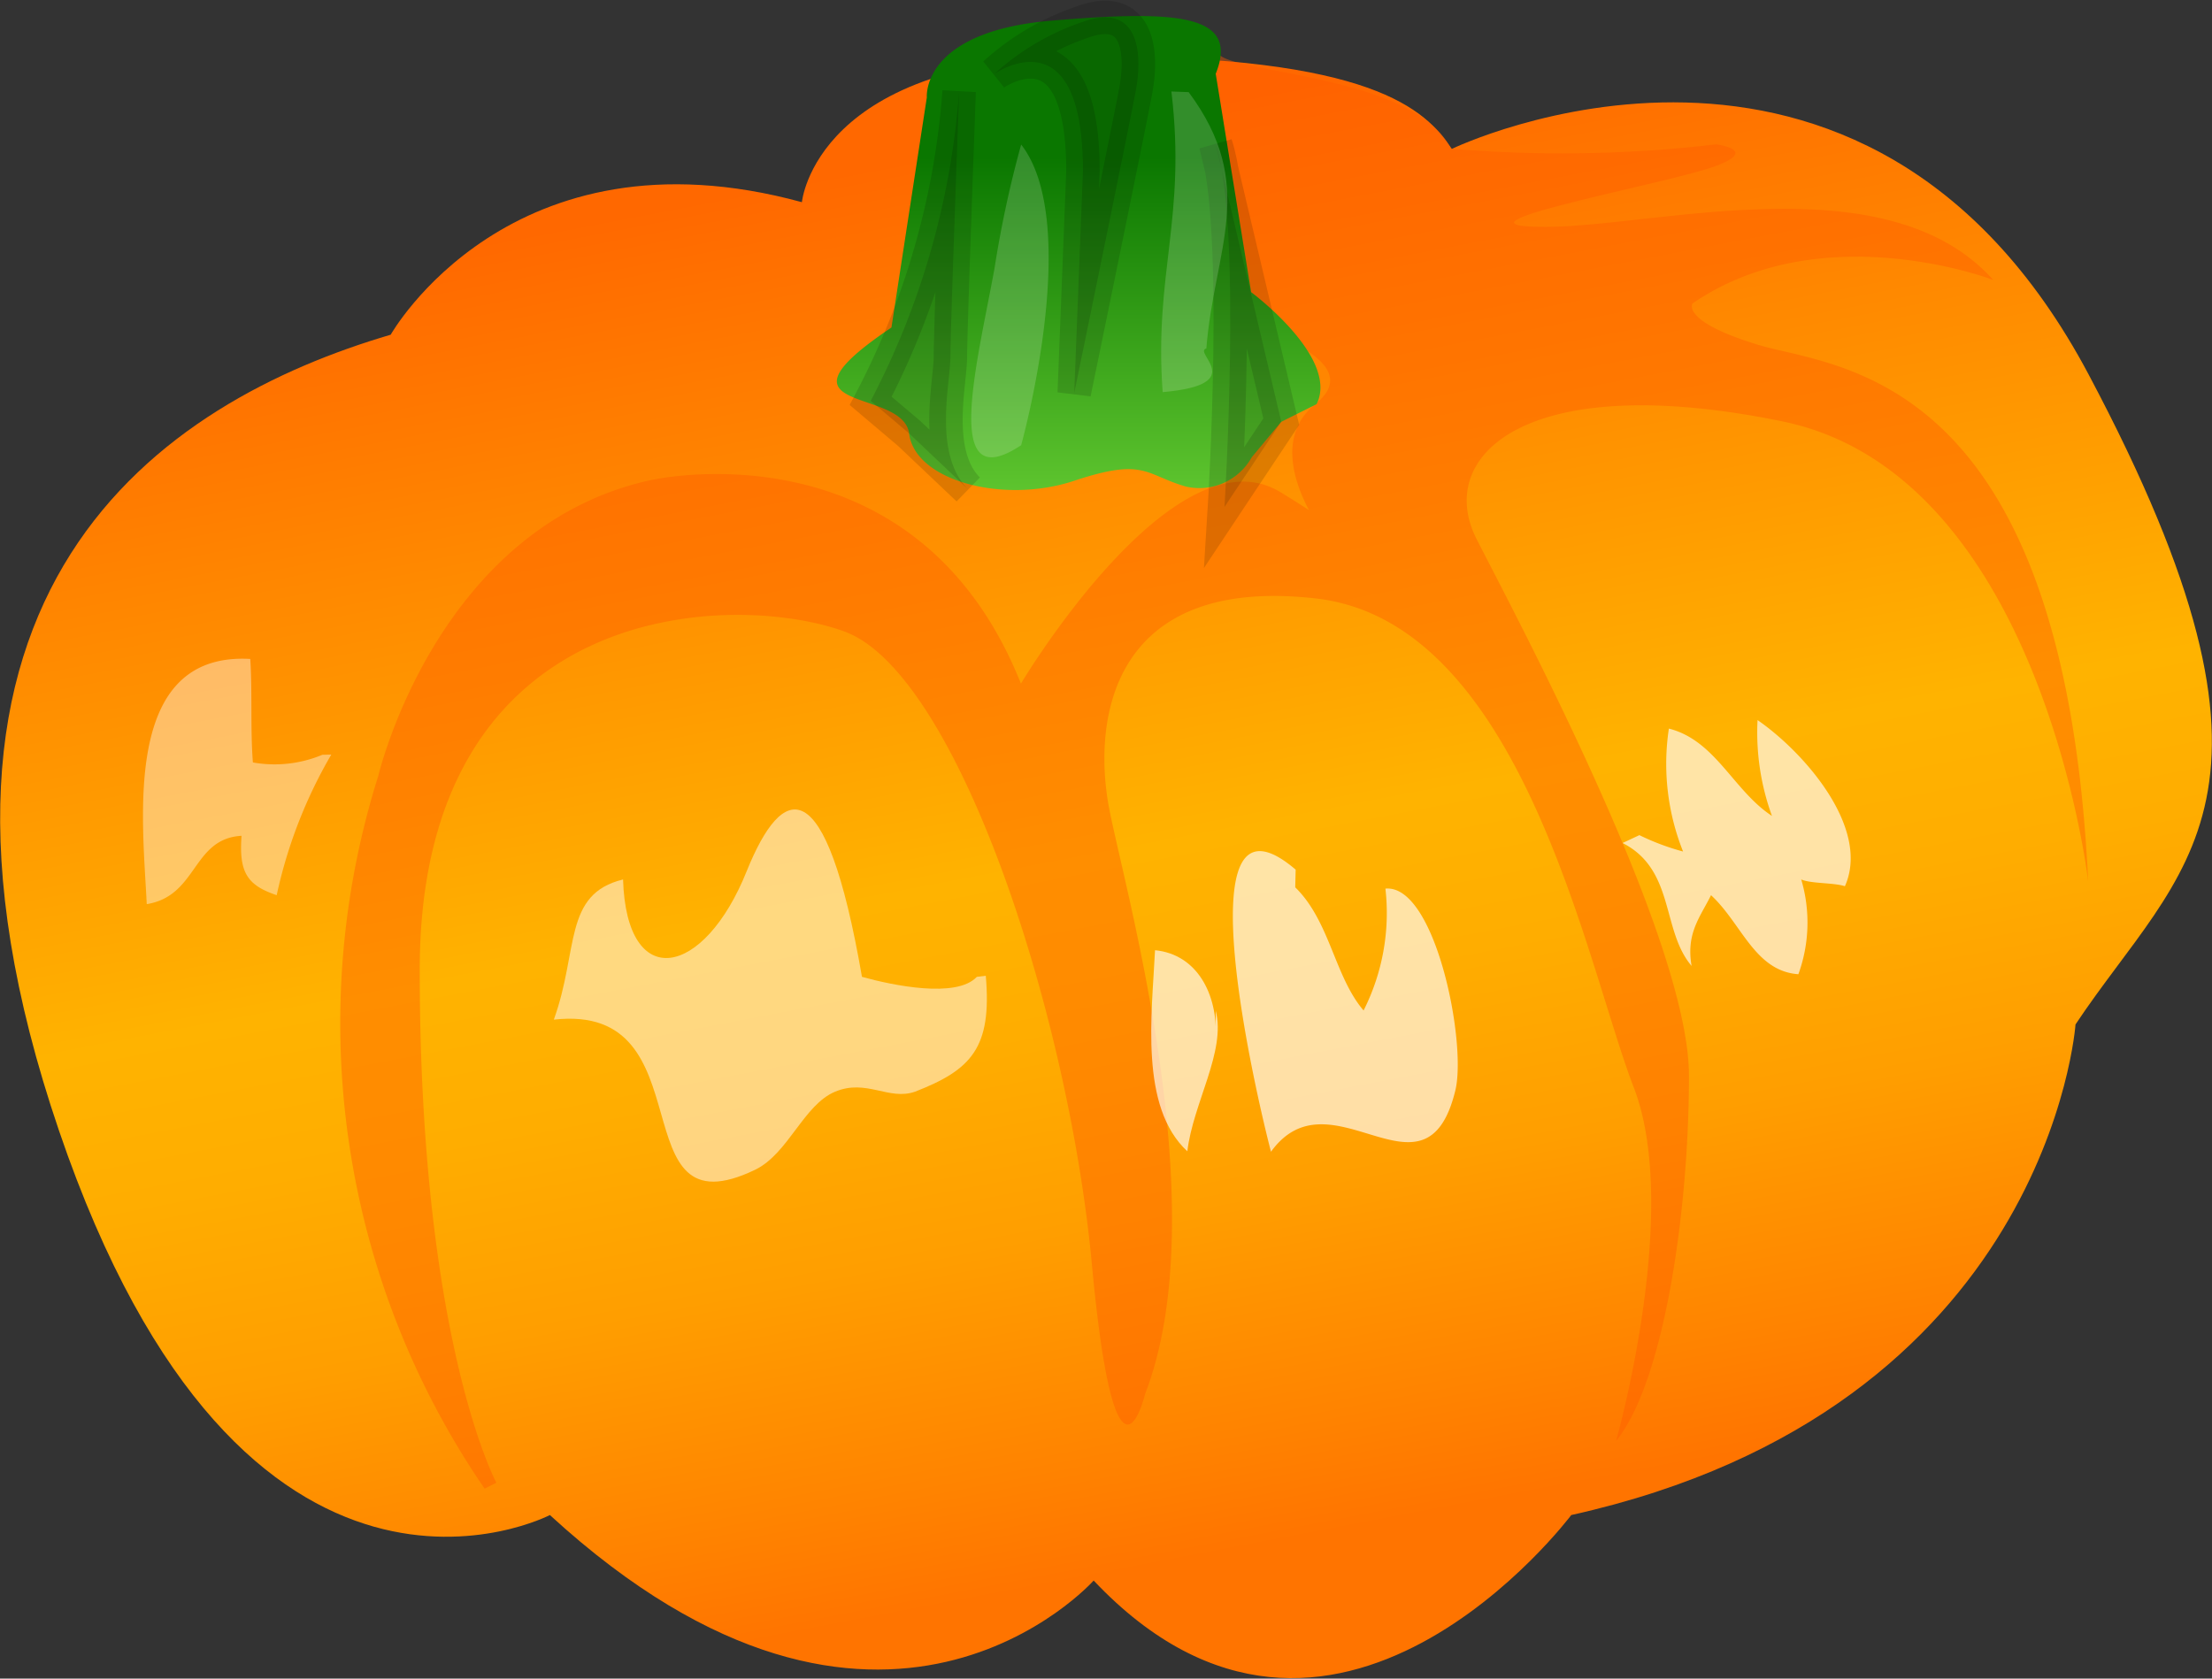 <svg xmlns="http://www.w3.org/2000/svg" xmlns:xlink="http://www.w3.org/1999/xlink" viewBox="0 0 101.29 76.88"><rect x="0" y="0" width="101.29" height="76.88" fill="#333333" stroke="none"/><defs><style>.cls-1{fill:url(#linear-gradient);}.cls-2{fill:#ff5b00;opacity:0.42;}.cls-3{fill:url(#linear-gradient-2);}.cls-4,.cls-5,.cls-6,.cls-8{fill:#fff;}.cls-4{opacity:0.65;}.cls-5{opacity:0.5;}.cls-6{opacity:0.4;}.cls-7{stroke:#000;stroke-width:1.53px;opacity:0.13;}.cls-8{opacity:0.17;}</style><linearGradient id="linear-gradient" x1="44.8" y1="6.05" x2="57.23" y2="70.88" gradientUnits="userSpaceOnUse"><stop offset="0.01" stop-color="#ff6800"/><stop offset="0.51" stop-color="#ffb300"/><stop offset="0.62" stop-color="#ffad00"/><stop offset="0.76" stop-color="#ff9e00"/><stop offset="0.92" stop-color="#ff8300"/><stop offset="1" stop-color="#ff7400"/></linearGradient><linearGradient id="linear-gradient-2" x1="49.38" y1="7.02" x2="49.38" y2="24.03" gradientUnits="userSpaceOnUse"><stop offset="0.01" stop-color="#0a7700"/><stop offset="1" stop-color="#6c3"/></linearGradient></defs><title>Asset 3</title><g id="Layer_2" data-name="Layer 2"><g id="图层_1" data-name="图层 1"><path class="cls-1" d="M17.89,15.33s5.47-9.72,18.83-6.07c0,0,.61-6.69,13.36-6.69S65.27,5,66.48,6.82c0,0,18.84-9.11,29.16,10.33s4.25,22.48-.6,29.77c0,0-1.22,17.61-23.09,22.47,0,0-10.93,14.58-21.87,3,0,0-9.72,10.93-24.9-3,0,0-14,7.29-22.48-17.61S7.56,18.37,17.89,15.33Z"/><path class="cls-2" d="M22.19,68.18a37.69,37.69,0,0,1-4.86-32.67S20,24.17,29.75,22c0,0,12.15-2.84,17,9.31,0,0,7-11.74,11.88-8.77s2.16,2.16,2.16,2.16-3.24-4.05-.54-6.21-3.78-3.78-3.78-3.78l-3-10.53s1.35-2.43,2.43-1.62,8.94,1,10.54,4.25a60.31,60.31,0,0,0,12.14-.2s2.16.27-.27,1.08-12.69,2.7-7.56,2.7,15.66-3,20.52,2.43c0,0-7.83-3-13.77,1.08,0,0-.54.81,3,1.89s14,1.08,15.12,24.57c0,0-2.16-18.63-14-21.06s-15.93,1.62-14,5.4,9.72,18.36,9.72,24.57S76.19,63.32,74,66c0,0,3-10.53.81-16.2S69.71,28.49,60.26,27.41,50,33.08,50.81,37.13s4.86,18.36,1.62,26.73c0,0-1.35,5.67-2.43-5.94s-6.21-27.14-11.34-29S19.22,27.41,19.22,44.42s3.51,23.49,3.51,23.49"/><path class="cls-3" d="M40.82,15,42.44,4.46s-.27-3,5.67-3.51,8.64-.27,7.56,2.43l1.62,10s4.05,3,3,5.13l-1.62.81-1.35,1.62a2.75,2.75,0,0,1-3,1.35c-1.89-.54-1.89-1.35-5.13-.27s-7.29,0-7.56-2.16S34.88,19,40.82,15Z"/><path class="cls-4" d="M59.31,40.64c1.59,1.55,1.8,4.09,3.13,5.64a9.9,9.9,0,0,0,1-5.58c2.28-.22,3.74,7.06,3.2,9.25-1.36,5.58-5.69-1-8.44,2.8-.53-2-4.25-17.52,1.13-12.92"/><path class="cls-4" d="M74.3,38.61c2.41,1.23,1.77,4,3.16,5.63-.26-1.5.39-2.23.89-3.24,1.4,1.29,2,3.48,4,3.62a6.93,6.93,0,0,0,.13-4.34c.47.2,1.49.14,2,.31,1.18-2.64-1.83-6.11-4-7.61a11.18,11.18,0,0,0,.66,4.39c-1.77-1.16-2.58-3.46-4.72-4A10.82,10.82,0,0,0,77.07,39a11,11,0,0,1-2-.75"/><path class="cls-4" d="M55.67,47.52c.09-2-.86-3.81-2.78-4-.14,2.93-.72,7.18,1.48,9.21.26-2.21,1.78-4.57,1.3-6.44"/><path class="cls-5" d="M45.14,44.69C45.43,48,44.47,49,41.9,50c-1.2.42-2.22-.6-3.66,0s-2.14,2.83-3.65,3.57c-6.33,3.06-2.13-7.67-9.23-6.87,1.15-3.18.42-5.75,3.17-6.42.16,5.19,3.71,4.51,5.67-.4,1.62-4,3.6-4.79,5.27,4.86,1.4.39,4.33,1,5.26,0"/><path class="cls-6" d="M15.17,34.56A22,22,0,0,0,12.67,41c-1.37-.46-1.73-1.06-1.61-2.72-2.27.13-2,2.75-4.34,3.13-.19-3.93-1.14-11.56,4.74-11.23.1,1.56,0,3.18.12,4.74a5.66,5.66,0,0,0,3.18-.35"/><path class="cls-7" d="M39.87,18.36A36.21,36.21,0,0,0,43.92,4.19s-.4,10.93-.4,12.15-.81,4.45.81,6.07l-2.7-2.56Z"/><path class="cls-7" d="M45.54,3.38S49.59.54,49.59,7.83L49.19,18S51.62,6.21,52,4.19,52,.14,49.59,1A11.42,11.42,0,0,0,45.54,3.38Z"/><path class="cls-7" d="M56.07,23.22s.81-13-.4-16.6l3,12.69Z"/><path class="cls-8" d="M46.76,20.39s2.83-10.13,0-13.77a50.39,50.39,0,0,0-1.22,5.67C44.73,16.74,43.11,22.82,46.76,20.39Z"/><path class="cls-8" d="M53.64,4.19c.69,5.81-.8,8.32-.4,13.77,4-.35,1.35-1.82,2-2,.36-4.57,2.38-7.45-.81-11.74"/></g></g></svg>